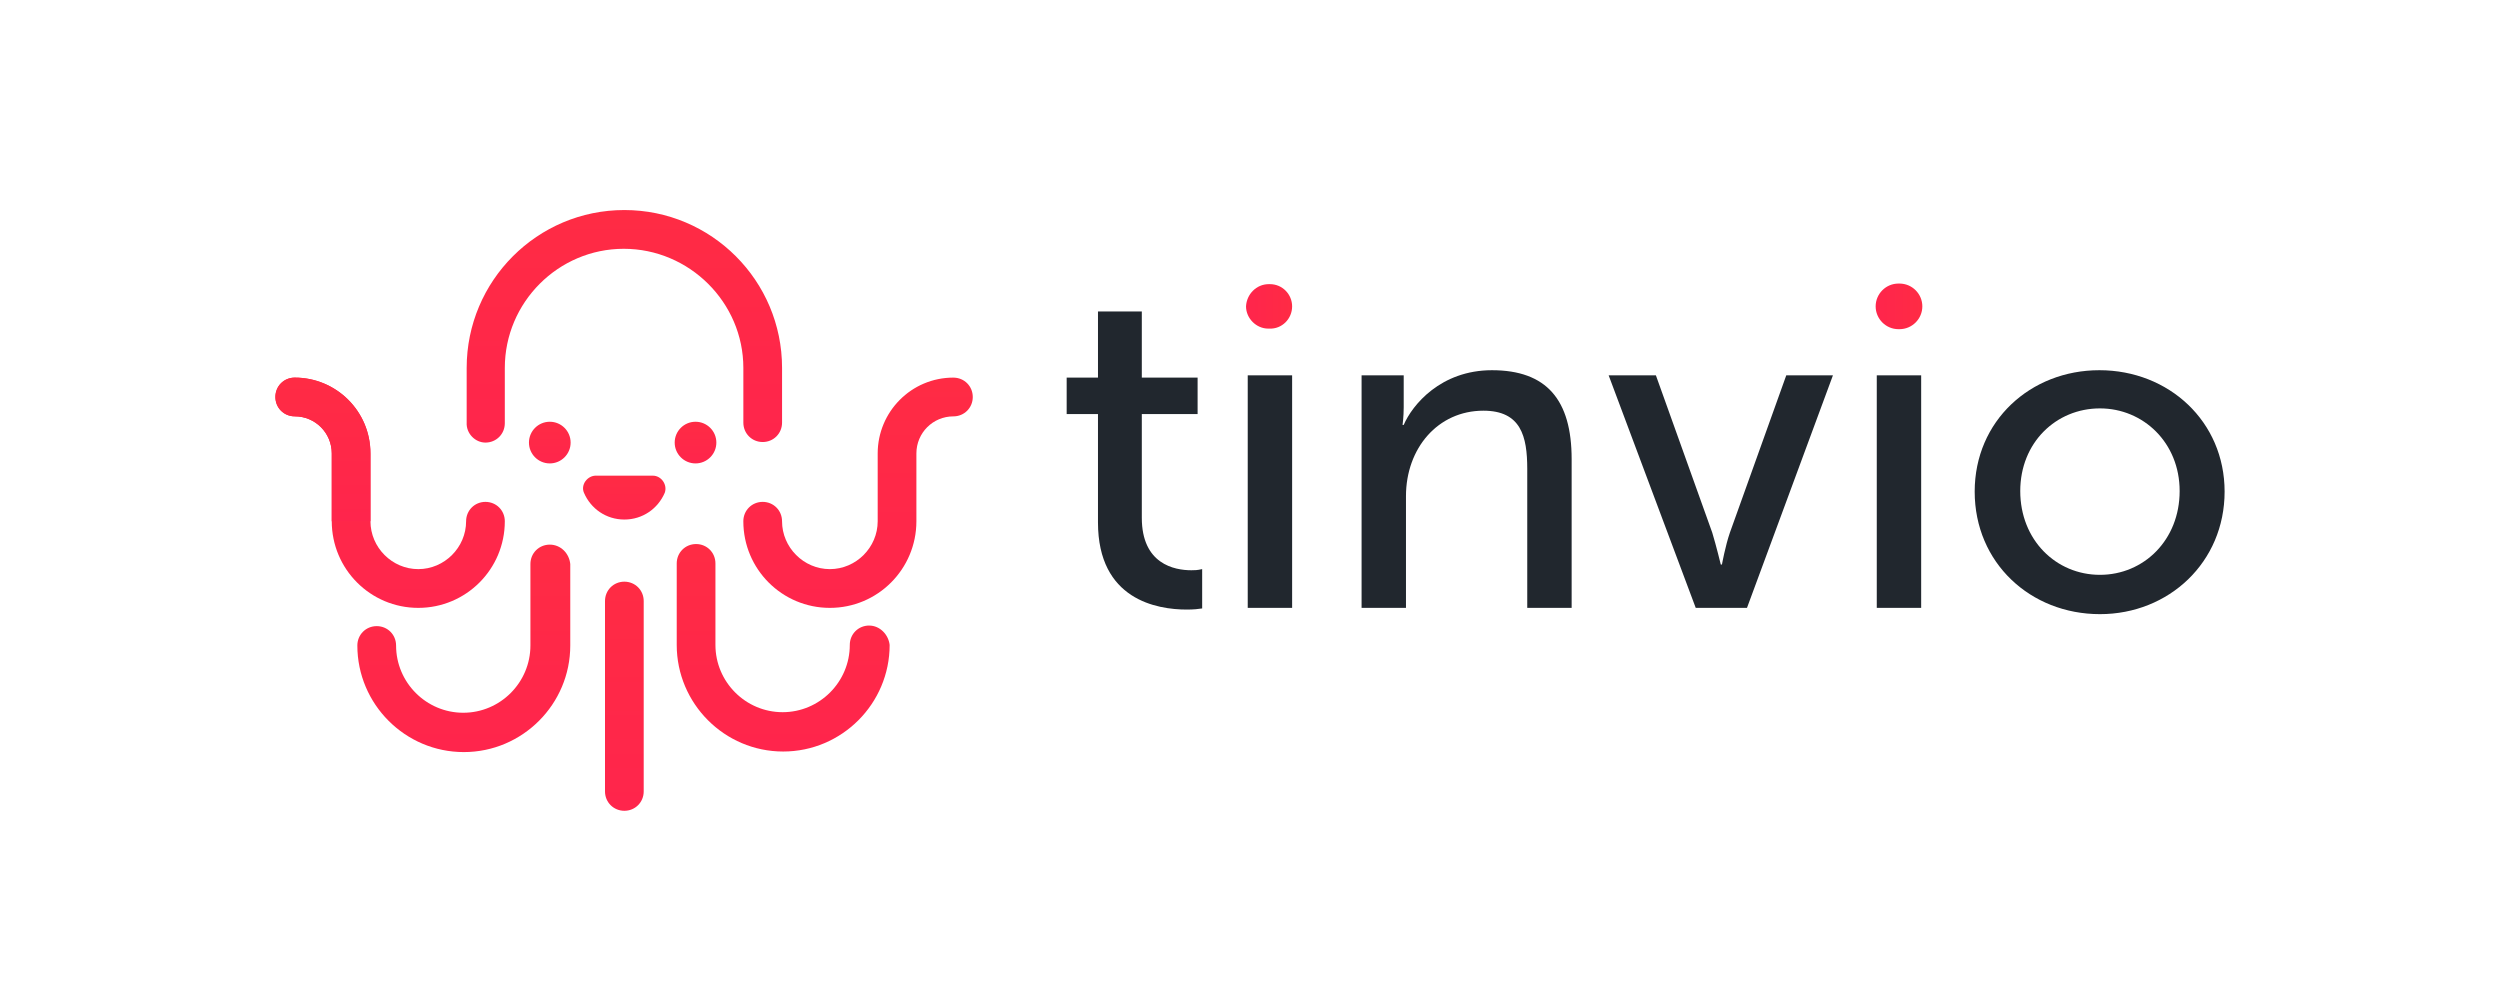 <svg xmlns="http://www.w3.org/2000/svg" width="120" height="48" viewBox="0 0 120 48">
    <defs>
        <linearGradient id="3fvj6tpita" x1="1.028%" x2="100.131%" y1="50.091%" y2="50.091%">
            <stop offset="0%" stop-color="#FF254C"/>
            <stop offset="100%" stop-color="#FF2B44"/>
        </linearGradient>
        <linearGradient id="y2f2bj5gsb" x1=".463%" x2="98.839%" y1="49.379%" y2="49.379%">
            <stop offset="0%" stop-color="#FF254C"/>
            <stop offset="100%" stop-color="#FF2B44"/>
        </linearGradient>
        <linearGradient id="w95oic4dsc" x1="49.942%" x2="49.942%" y1="99.933%" y2="-.009%">
            <stop offset="0%" stop-color="#FF254C"/>
            <stop offset="100%" stop-color="#FF2B44"/>
        </linearGradient>
        <linearGradient id="yb0cmlgged" x1="49.585%" x2="49.585%" y1="100.009%" y2=".007%">
            <stop offset="0%" stop-color="#FF254C"/>
            <stop offset="100%" stop-color="#FF2B44"/>
        </linearGradient>
        <linearGradient id="hbnihwc5ne" x1="49.929%" x2="49.929%" y1="100.182%" y2=".534%">
            <stop offset="0%" stop-color="#FF254C"/>
            <stop offset="100%" stop-color="#FF2B44"/>
        </linearGradient>
        <linearGradient id="w6n6wo9w5f" x1="50.026%" x2="50.026%" y1="100.013%" y2="-.094%">
            <stop offset="0%" stop-color="#FF254C"/>
            <stop offset="100%" stop-color="#FF2B44"/>
        </linearGradient>
        <linearGradient id="fw9ia4lnlg" x1="49.533%" x2="49.533%" y1="99.757%" y2="-.116%">
            <stop offset="0%" stop-color="#FF254C"/>
            <stop offset="100%" stop-color="#FF2B44"/>
        </linearGradient>
        <linearGradient id="th4hbukw1h" x1="49.869%" x2="49.869%" y1="100.013%" y2="-.094%">
            <stop offset="0%" stop-color="#FF254C"/>
            <stop offset="100%" stop-color="#FF2B44"/>
        </linearGradient>
        <linearGradient id="rm1cahfvgi" x1="49.611%" x2="49.611%" y1="100.032%" y2=".159%">
            <stop offset="0%" stop-color="#FF254C"/>
            <stop offset="100%" stop-color="#FF2B44"/>
        </linearGradient>
        <linearGradient id="2w0k8rp8yj" x1="49.987%" x2="49.987%" y1="99.829%" y2="-.621%">
            <stop offset="0%" stop-color="#FF254C"/>
            <stop offset="100%" stop-color="#FF2B44"/>
        </linearGradient>
        <linearGradient id="9i24415ddk" x1="49.719%" x2="49.719%" y1="99.829%" y2="-.621%">
            <stop offset="0%" stop-color="#FF254C"/>
            <stop offset="100%" stop-color="#FF2B44"/>
        </linearGradient>
        <linearGradient id="mv4kkvlaml" x1="49.914%" x2="49.914%" y1="99.861%" y2="-.151%">
            <stop offset="0%" stop-color="#FF254C"/>
            <stop offset="100%" stop-color="#FF2B44"/>
        </linearGradient>
    </defs>
    <g fill="none" fill-rule="evenodd">
        <g fill-rule="nonzero">
            <g>
                <g>
                    <path fill="#21272E" d="M39.65 9.876H38.2v-1.75h1.503V4.951h2.104v3.173h2.678v1.751h-2.678v4.98c0 2.216 1.558 2.517 2.377 2.517.164 0 .274 0 .52-.055v1.888c-.164.027-.41.054-.738.054-1.421 0-4.263-.465-4.263-4.185V9.876h-.055z" transform="translate(-64 -18) translate(64 18) translate(13 10)"/>
                    <path fill="url(#3fvj6tpita)" d="M47.902 3.639h.054c.602 0 1.066.492 1.066 1.067 0 .602-.492 1.094-1.093 1.067h-.055c-.573 0-1.065-.493-1.065-1.067.027-.575.492-1.067 1.093-1.067z" transform="translate(-64 -18) translate(64 18) translate(13 10)"/>
                    <path fill="#21272E" d="M46.891 8.016H49.022V19.178H46.891zM52.301 8.016h2.077v1.532c0 .465-.055.848-.055.848h.055c.41-.957 1.776-2.626 4.235-2.626 2.624 0 3.826 1.422 3.826 4.268v7.14h-2.131v-6.675c0-1.56-.301-2.79-2.105-2.79-2.186 0-3.716 1.805-3.716 4.103v5.362h-2.131V8.016H52.3zM64.215 8.016h2.268l2.705 7.551c.192.63.41 1.532.41 1.532h.055s.164-.903.382-1.532l2.706-7.551h2.24l-4.126 11.162h-2.46l-4.18-11.162z" transform="translate(-64 -18) translate(64 18) translate(13 10)"/>
                    <path fill="url(#y2f2bj5gsb)" d="M78.124 3.611h.054c.602 0 1.094.493 1.094 1.095S78.78 5.8 78.178 5.8h-.054c-.601 0-1.093-.492-1.093-1.094 0-.602.492-1.095 1.093-1.095z" transform="translate(-64 -18) translate(64 18) translate(13 10)"/>
                    <path fill="#21272E" d="M77.085 8.016H79.216V19.178H77.085zM87.77 7.77c3.333 0 6.011 2.462 6.011 5.827 0 3.393-2.678 5.882-5.984 5.882-3.334 0-6.012-2.462-6.012-5.882 0-3.392 2.678-5.827 5.985-5.827zm.027 9.822c2.104 0 3.826-1.67 3.826-4.022 0-2.326-1.75-3.967-3.826-3.967-2.104 0-3.825 1.641-3.825 3.967 0 2.353 1.721 4.022 3.825 4.022z" transform="translate(-64 -18) translate(64 18) translate(13 10)"/>
                    <g transform="translate(-64 -18) translate(64 18) translate(13 10)">
                        <path fill="url(#w95oic4dsc)" d="M10.302 11.244c.519 0 .929-.41.929-.93V7.66c0-3.146 2.568-5.718 5.71-5.718 3.143 0 5.74 2.572 5.74 5.718v2.627c0 .52.41.93.928.93.52 0 .93-.41.93-.93V7.66c0-4.185-3.389-7.578-7.57-7.578C12.79.082 9.4 3.475 9.4 7.66v2.627c-.027.52.41.957.902.957z"/>
                        <path fill="url(#yb0cmlgged)" d="M16.97 17.92c-.52 0-.93.41-.93.93v9.138c0 .52.41.93.93.93.518 0 .928-.41.928-.93V18.85c0-.52-.41-.93-.929-.93z"/>
                        <path fill="url(#hbnihwc5ne)" d="M18.335 12.831h-2.732c-.41 0-.738.438-.574.82.328.767 1.066 1.287 1.94 1.287.875 0 1.612-.52 1.94-1.286.137-.383-.164-.82-.574-.82z"/>
                        <path fill="url(#w6n6wo9w5f)" d="M7.077 19.178c2.296 0 4.154-1.86 4.154-4.158 0-.52-.41-.93-.93-.93-.518 0-.928.41-.928.93 0 1.258-1.039 2.298-2.296 2.298s-2.295-1.04-2.295-2.298v-3.256c0-2.024-1.64-3.639-3.634-3.639-.52 0-.93.41-.93.93s.41.93.93.93c.983 0 1.776.794 1.776 1.78v3.255c0 2.298 1.858 4.158 4.153 4.158z"/>
                        <path fill="url(#fw9ia4lnlg)" d="M13.39 16.142c-.52 0-.93.41-.93.93v3.912c0 1.778-1.448 3.228-3.224 3.228-1.776 0-3.224-1.45-3.224-3.228 0-.52-.41-.93-.93-.93-.519 0-.929.41-.929.93 0 2.818 2.296 5.116 5.11 5.116 2.815 0 5.11-2.298 5.11-5.116v-3.912c-.054-.52-.464-.93-.983-.93z"/>
                        <path fill="url(#th4hbukw1h)" d="M32.763 8.125c-2.022 0-3.634 1.642-3.634 3.64v3.255c0 1.258-1.038 2.298-2.295 2.298s-2.296-1.04-2.296-2.298c0-.52-.41-.93-.929-.93-.519 0-.929.41-.929.93 0 2.298 1.858 4.158 4.154 4.158 2.295 0 4.153-1.86 4.153-4.158v-3.256c0-.985.793-1.778 1.776-1.778.52 0 .93-.41.93-.93s-.41-.93-.93-.93z"/>
                        <path fill="url(#rm1cahfvgi)" d="M28.72 20.026c-.52 0-.93.41-.93.93 0 1.779-1.448 3.229-3.224 3.229-1.776 0-3.225-1.45-3.225-3.228v-3.913c0-.52-.41-.93-.929-.93-.519 0-.929.41-.929.93v3.913c0 2.818 2.295 5.116 5.11 5.116 2.815 0 5.11-2.298 5.11-5.116-.055-.493-.465-.93-.984-.93z"/>
                        <circle cx="20.385" cy="11.244" r="1" fill="url(#2w0k8rp8yj)"/>
                        <circle cx="13.39" cy="11.244" r="1" fill="url(#9i24415ddk)"/>
                        <path fill="url(#mv4kkvlaml)" d="M4.782 15.02v-3.256c0-2.024-1.64-3.639-3.634-3.639-.52 0-.93.41-.93.93s.41.93.93.93c.983 0 1.776.794 1.776 1.78v3.255"/>
                    </g>
                </g>
            </g>
        </g>
    </g>
</svg>
